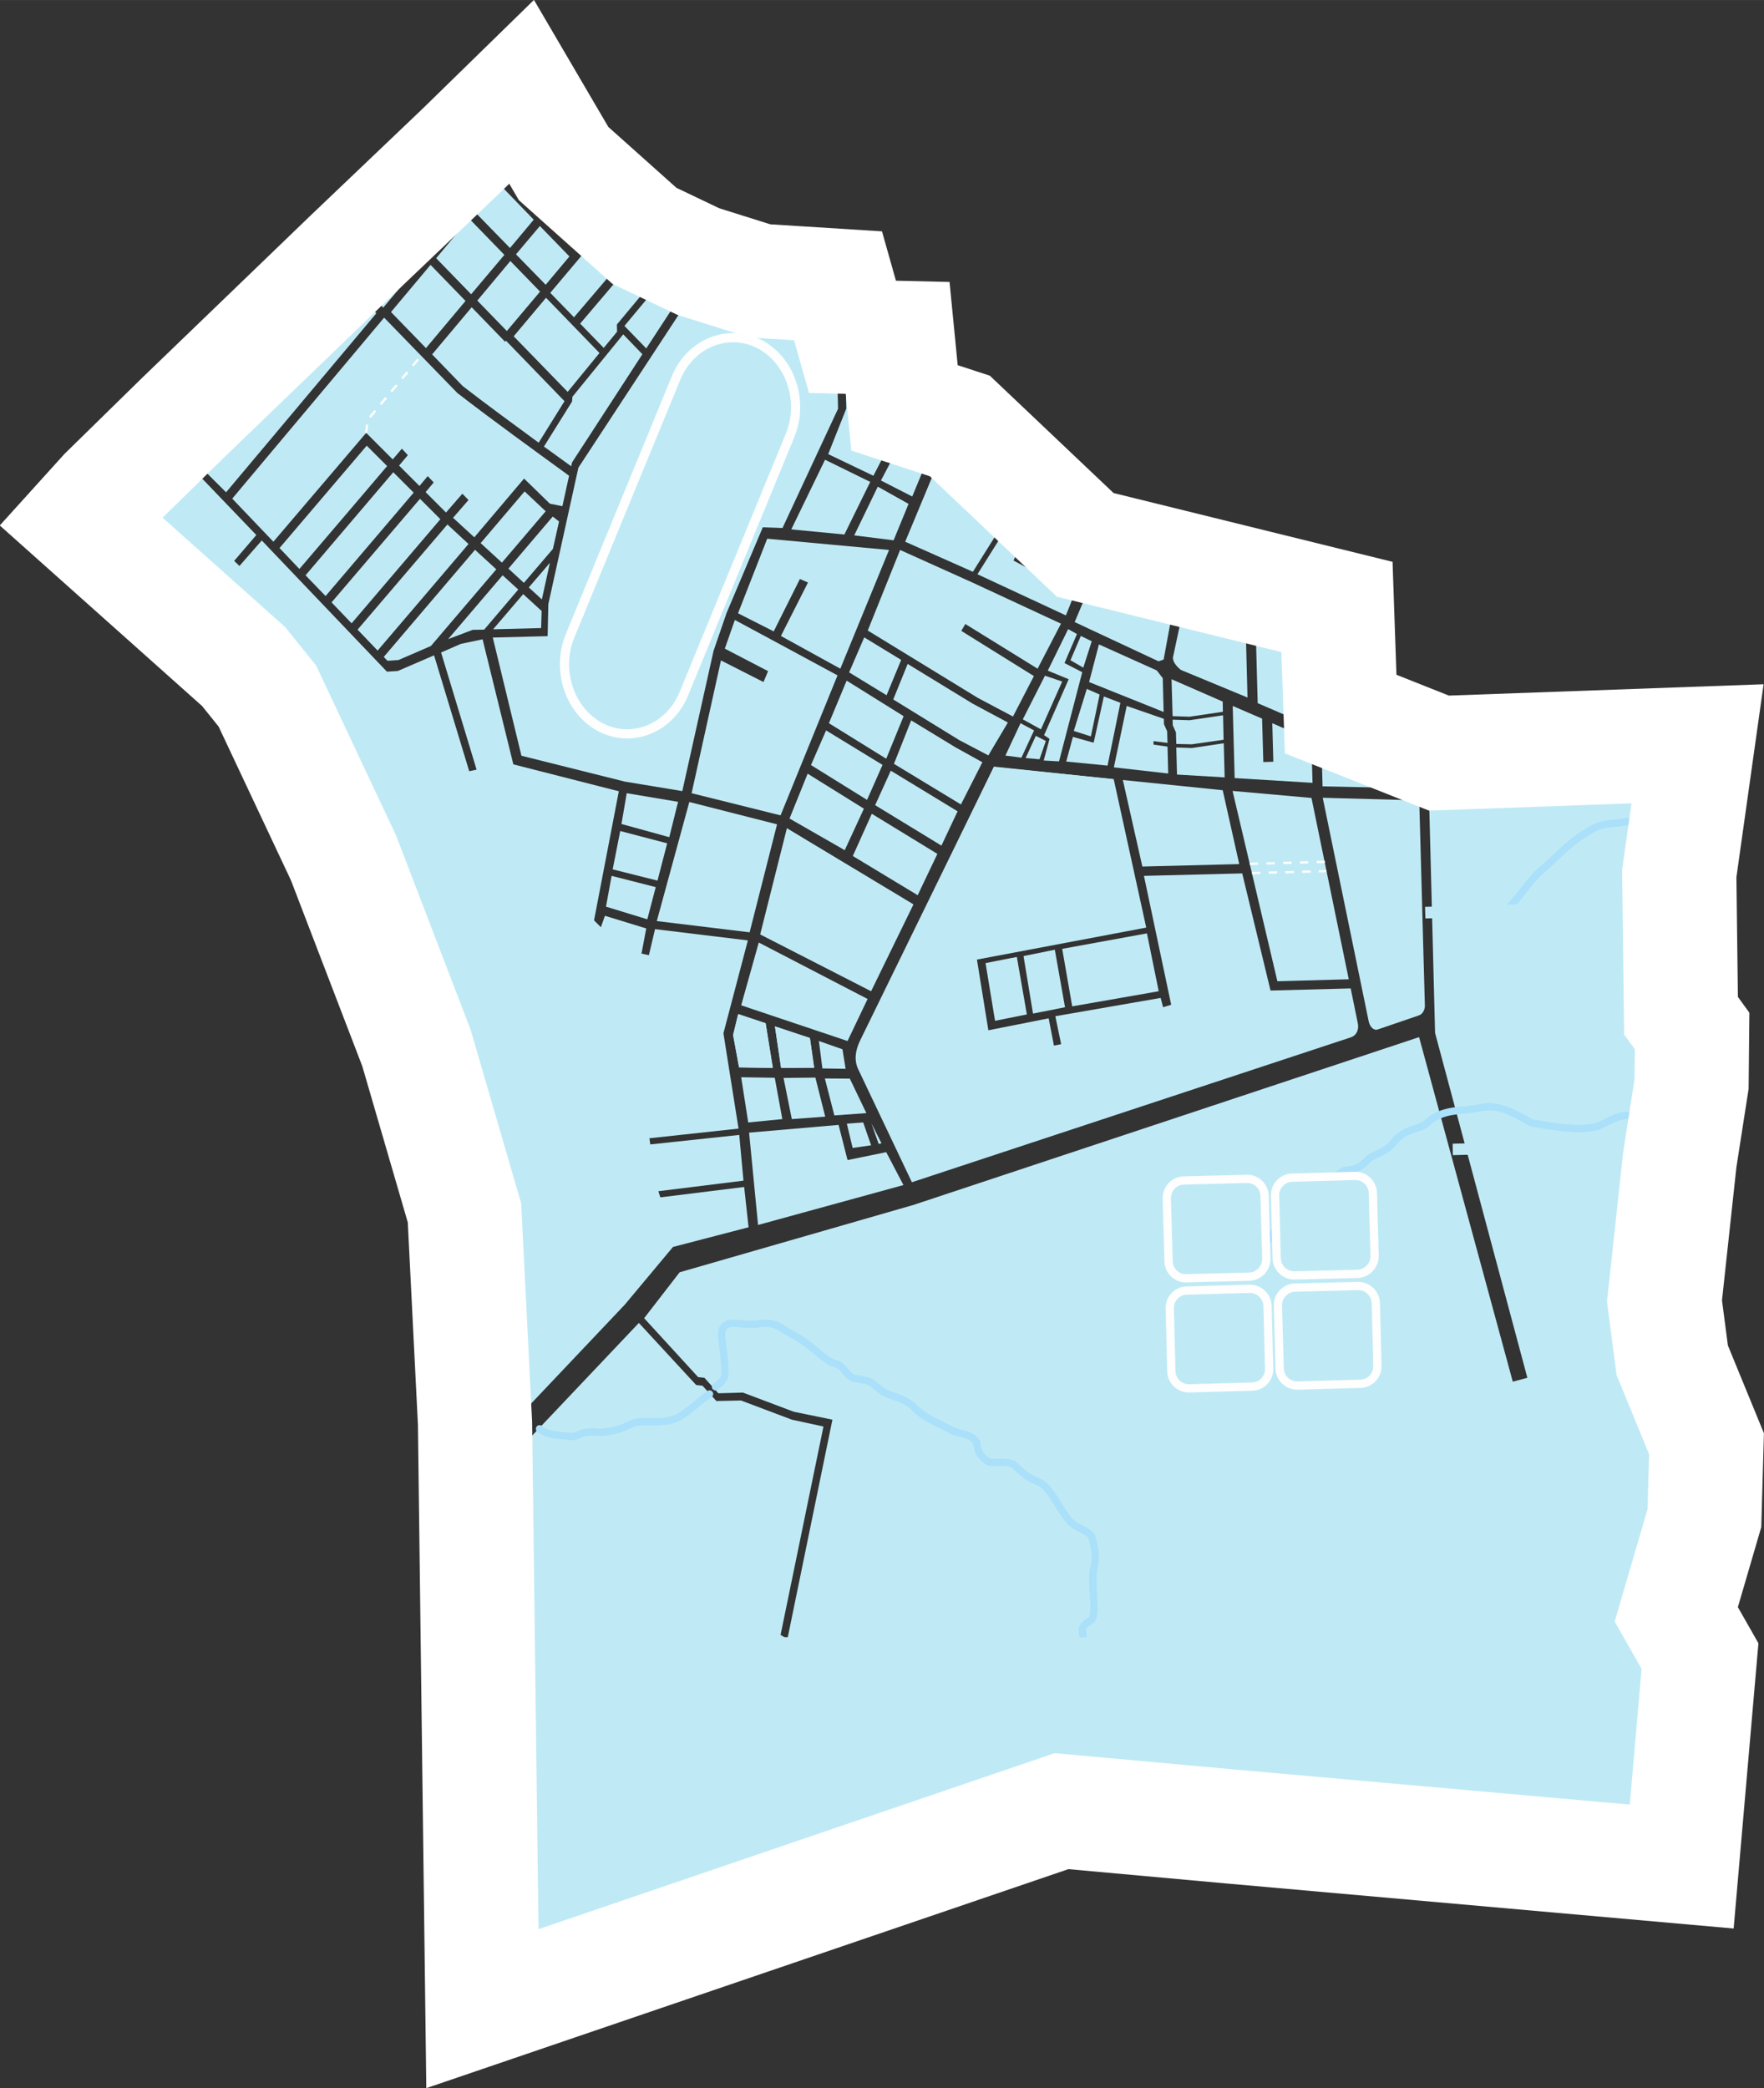 <?xml version="1.0" encoding="UTF-8"?>
<!DOCTYPE svg PUBLIC "-//W3C//DTD SVG 1.1//EN" "http://www.w3.org/Graphics/SVG/1.1/DTD/svg11.dtd">
<!-- Creator: CorelDRAW X7 -->
<svg xmlns="http://www.w3.org/2000/svg" xml:space="preserve" width="77.239mm" height="91.397mm" version="1.1" style="shape-rendering:geometricPrecision; text-rendering:geometricPrecision; image-rendering:optimizeQuality; fill-rule:evenodd; clip-rule:evenodd"
viewBox="0 0 10034 11873"
 xmlns:xlink="http://www.w3.org/1999/xlink">
 <rect x="0" y="0" width="10034" height="11873" fill="#333333" stroke="none"/>
 <defs>
  <style type="text/css">
   <![CDATA[
    .str3 {stroke:white;stroke-width:649.539}
    .str2 {stroke:#FEFEFE;stroke-width:46.871}
    .str1 {stroke:#FEFEFE;stroke-width:52.093}
    .str0 {stroke:#AAE0F9;stroke-width:41.674;stroke-linecap:round;stroke-linejoin:round}
    .fil1 {fill:none}
    .fil0 {fill:#BFEAF5}
    .fil2 {fill:#FEFEFE;fill-rule:nonzero}
    .fil3 {fill:#BFEAF5;fill-rule:nonzero}
   ]]>
  </style>
 </defs>
 <g id="Capa_x0020_1">
  <polygon class="fil0" points="2756,720 2956,480 2963,516 "/>
  <polygon class="fil0" points="454,2974 440,2989 442,3059 498,3114 579,3112 591,3099 "/>
  <polygon class="fil0" points="4684,8111 4440,9296 4479,9319 4735,8072 4515,8027 4226,7918 4086,7922 4007,7834 3971,7830 3664,7495 3866,7234 5196,6851 8072,5897 8605,7856 8688,7834 8163,5873 8129,4550 9495,4514 9582,4408 9611,4231 9656,4229 9552,4967 9562,5775 9625,5862 9622,6164 9555,6594 9468,7397 9512,7734 9707,8209 9695,8632 9535,9179 9670,9416 9666,9460 2722,9642 2708,8499 3634,7522 3960,7875 3996,7879 4075,7966 4215,7963 4504,8072 "/>
  <polygon class="fil0" points="1286,2799 1078,2592 1960,1605 2141,1781 "/>
  <polygon class="fil0" points="2374,1518 2185,1323 2365,1115 2551,1307 "/>
  <polygon class="fil0" points="2180,1749 1988,1552 2153,1361 2342,1556 "/>
  <polygon class="fil0" points="2411,1091 2551,926 2628,853 2640,841 2802,1008 2583,1269 "/>
  <polygon class="fil0" points="2834,970 2680,810 2716,767 2967,522 3067,694 "/>
  <polygon class="fil0" points="1854,1718 2668,813 2628,853 2095,1361 1842,1651 "/>
  <polygon class="fil0" points="2224,1774 2449,1506 2648,1711 2423,1979 "/>
  <path class="fil0" d="M2202 2650c-166,195 -332,390 -499,585l-113 -119 496 -582 116 116z"/>
  <path class="fil0" d="M2353 2801c-167,196 -334,392 -501,588l-114 -118 499 -586 116 116z"/>
  <path class="fil0" d="M2505 2952c-168,197 -337,395 -505,592l-114 -119 503 -589 116 116z"/>
  <path class="fil0" d="M2665 3093c-172,202 -344,404 -517,606l-114 -119 511 -598 120 111z"/>
  <path class="fil0" d="M2823 3237l-372 436 -185 80 -62 4 -21 -22c173,-203 346,-406 519,-609l121 111z"/>
  <path class="fil0" d="M3128 2864l-147 -143 -283 334 -121 -111 88 -101 -35 -36 -93 107 -116 -116 46 -55 -34 -36 -47 56 -116 -116 50 -59 -34 -37 -52 61 -151 -151 -528 619 -234 -245 864 -1029 417 429 0 0c0,0 0,0 0,0 214,165 424,316 635,470l-38 173 -71 -14z"/>
  <polygon class="fil0" points="2705,8314 3554,7418 3828,7090 4258,6978 4233,6749 3756,6808 3745,6773 4229,6713 4205,6453 3699,6507 3694,6472 4201,6417 4115,5875 4254,5347 3726,5283 3691,5431 3649,5422 3676,5279 3441,5207 3418,5272 3379,5233 3520,4499 2920,4346 2745,3635 2621,3661 2509,3710 2711,4376 2669,4385 2469,3726 2263,3815 2201,3819 1489,3073 1362,3218 1332,3189 1458,3042 1075,2643 1026,2639 960,2717 623,3110 1386,3790 1521,3958 1954,4878 2369,5959 2642,6896 2702,8092 "/>
  <path class="fil1 str0" d="M3069 8124c49,41 124,35 185,45 50,-6 49,-37 161,-24 123,-11 134,-36 200,-57 68,-14 126,10 222,-19 63,-25 129,-95 199,-143m-1343 -24c20,2 41,2 57,11 15,18 42,40 102,61 41,15 89,6 123,45m1095 -134c22,-16 47,-36 52,-63 7,-54 -13,-169 -17,-226 -3,-49 16,-59 41,-70 50,-6 93,8 154,3 68,-11 114,-5 168,36 71,41 107,61 158,103 41,35 90,80 138,89 43,23 44,53 81,75 35,12 62,10 97,22 43,19 61,58 119,77 43,16 75,20 131,63 53,62 138,94 224,139 51,26 95,11 139,67 6,51 15,72 59,107 30,20 92,-5 150,19 46,39 76,77 152,103 75,50 103,145 169,220 33,39 122,59 127,96 16,57 27,115 9,173 -18,100 21,247 -11,290 -21,21 -50,25 -54,60 6,45 11,78 1,112 -3,47 -11,111 -15,172"/>
  <polygon class="fil0" points="7049,4913 6498,4927 6387,4435 6955,4493 "/>
  <polygon class="fil0" points="7460,4537 7672,5568 7266,5579 7011,4497 "/>
  <path class="fil0" d="M7524 4536l262 1274c7,29 29,52 52,43l234 -80c18,-6 33,-29 33,-54l-32 -1168 -549 -15z"/>
  <polygon class="fil0" points="7140,3481 7303,3573 7316,4068 7154,3998 "/>
  <polygon class="fil0" points="4821,5919 4935,5680 4316,5359 4216,5716 "/>
  <polygon class="fil0" points="4396,6072 4204,6069 4170,5885 4199,5766 4355,5818 "/>
  <polygon class="fil0" points="4631,6071 4443,6072 4408,5836 4607,5902 "/>
  <polygon class="fil0" points="4678,6075 4810,6077 4792,5966 4658,5919 "/>
  <polygon class="fil0" points="4407,6128 4216,6125 4256,6382 4450,6363 "/>
  <polygon class="fil0" points="4638,6127 4457,6129 4504,6363 4694,6349 "/>
  <polygon class="fil0" points="4692,6132 4834,6133 4928,6329 4746,6342 "/>
  <polygon class="fil0" points="4957,6387 4998,6504 5014,6501 "/>
  <polygon class="fil0" points="4817,6389 4850,6527 4955,6512 4910,6382 "/>
  <polygon class="fil0" points="4261,6440 4312,6965 5139,6738 5041,6551 4821,6596 4770,6396 "/>
  <polygon class="fil0" points="4914,4598 4594,4399 4491,4654 4805,4834 "/>
  <polygon class="fil0" points="4851,4867 5220,5090 5332,4855 4959,4627 "/>
  <polygon class="fil0" points="4932,4548 4613,4350 4699,4153 5020,4349 "/>
  <polygon class="fil0" points="5067,4382 5447,4613 5355,4808 4978,4578 "/>
  <polygon class="fil0" points="5043,3953 4830,3823 4916,3624 5126,3752 "/>
  <polygon class="fil0" points="5163,3775 5533,4001 5733,4108 5622,4295 5458,4209 5081,3977 "/>
  <polygon class="fil0" points="5140,4072 4816,3870 4715,4112 5041,4314 "/>
  <polygon class="fil0" points="5085,4343 5466,4574 5588,4334 5433,4248 5183,4096 "/>
  <polygon class="fil0" points="6182,3917 6255,3949 6205,4187 6108,4156 "/>
  <polygon class="fil0" points="5937,4324 6024,4329 6156,3822 6055,3770 6126,3605 6076,3577 5960,3813 6079,3862 5939,4180 5970,4201 "/>
  <polygon class="fil0" points="6195,3878 6619,4048 6614,3856 6580,3812 6251,3664 "/>
  <polygon class="fil0" points="6562,4234 6641,4245 6645,4398 6336,4363 6409,4014 6620,4087 6621,4118 6639,4158 6641,4224 6561,4214 "/>
  <polygon class="fil0" points="6670,4072 6664,3862 6955,3989 6956,4047 6767,4075 "/>
  <polygon class="fil0" points="6691,4230 6689,4164 6671,4124 6670,4092 6767,4095 6957,4067 6960,4206 6779,4232 "/>
  <polygon class="fil0" points="6966,4420 6695,4404 6691,4250 6780,4253 6961,4226 "/>
  <path class="fil0" d="M6755 3350l328 110 13 506 -379 -157c-25,-20 -47,-47 -45,-71l83 -388z"/>
  <polygon class="fil0" points="4180,3525 4123,3688 4369,3816 4343,3878 4101,3755 3934,4510 4440,4636 4764,3840 4403,3645 "/>
  <polygon class="fil0" points="3921,4560 4420,4687 4264,5301 3736,5237 "/>
  <polygon class="fil0" points="5196,5142 4955,5636 4324,5313 4476,4709 "/>
  <polygon class="fil0" points="3565,4510 3857,4559 3807,4760 3535,4685 "/>
  <polygon class="fil0" points="3485,4943 3740,5007 3795,4795 3528,4725 "/>
  <polygon class="fil0" points="3479,4980 3730,5044 3682,5227 3447,5155 "/>
  <polygon class="fil0" points="5810,4308 5882,4153 5805,4112 5719,4296 "/>
  <polygon class="fil0" points="5913,4317 5834,4310 5892,4184 5949,4213 "/>
  <polygon class="fil0" points="6089,3754 6162,3796 6210,3646 6148,3616 "/>
  <polygon class="fil0" points="5818,4090 5944,3842 6042,3875 5921,4147 "/>
  <polygon class="fil0" points="6065,4330 6300,4353 6373,3996 6279,3960 6221,4223 6103,4190 "/>
  <polygon class="fil0" points="4711,2582 4814,2323 4806,1989 4983,1985 4988,2170 5039,2168 5034,1983 5112,1981 5145,2319 5165,2325 4968,2705 "/>
  <polygon class="fil0" points="4950,2740 4693,2614 4501,3010 4803,3039 "/>
  <polygon class="fil0" points="4993,2767 5168,2865 5083,3072 4859,3044 "/>
  <polygon class="fil0" points="5189,2823 5367,2392 5216,2342 5011,2732 "/>
  <polygon class="fil0" points="5534,3251 5149,3080 5425,2417 5735,2683 5832,2776 "/>
  <polygon class="fil0" points="5560,3265 6063,3499 6113,3374 5765,3187 5781,3152 6131,3334 6217,3109 6173,3098 6025,2958 5952,3138 5924,3124 6000,2935 5854,2796 "/>
  <polygon class="fil0" points="6113,3537 6259,3190 6694,3343 6619,3750 6590,3760 "/>
  <polygon class="fil0" points="2680,1673 2481,1468 2669,1243 2869,1449 "/>
  <polygon class="fil0" points="2883,1882 2715,1709 2903,1484 3072,1658 "/>
  <polygon class="fil0" points="3071,1285 3239,1458 3104,1619 2935,1446 "/>
  <polygon class="fil0" points="2837,1043 3036,1249 2901,1410 2701,1205 "/>
  <polygon class="fil0" points="3068,1211 2869,1005 2966,889 3166,1095 "/>
  <polygon class="fil0" points="2754,3580 2689,3581 2549,3634 2859,3271 2948,3352 "/>
  <polygon class="fil0" points="3081,3474 3078,3571 2805,3578 2976,3378 "/>
  <polygon class="fil0" points="3128,3200 3083,3404 3082,3408 3008,3340 "/>
  <polygon class="fil0" points="3104,2907 2855,3199 2734,3088 2984,2794 "/>
  <polygon class="fil0" points="3180,2965 3145,3121 2980,3314 2892,3233 3144,2937 "/>
  <polygon class="fil0" points="3876,1484 3951,1560 3676,1981 3552,1853 3801,1554 3810,1563 "/>
  <polygon class="fil0" points="3434,1978 3300,1840 3707,1361 3799,1405 3850,1457 3803,1513 3794,1503 3509,1845 3510,1886 "/>
  <polygon class="fil0" points="3229,2228 2922,1912 3106,1693 3410,2007 "/>
  <path class="fil0" d="M3256 2256l289 -355 109 113 -400 615 -5 22c-52,-37 -103,-75 -155,-112l160 -256 2 -27z"/>
  <path class="fil0" d="M2632 2195l-174 -180 225 -268 190 196 5 -6 333 344 -147 236c-143,-105 -287,-210 -432,-322z"/>
  <polygon class="fil0" points="3426,1292 3426,1292 2998,851 3095,741 3206,930 3662,1338 3265,1804 3130,1665 3436,1302 "/>
  <path class="fil0" d="M4341 1773l412 -11 14 562 -316 678 -112 -4 -206 487 -74 215 -178 798 -327 -54 -588 -147 -163 -672 312 -8 4 -182 171 -776 704 -1073 347 187zm255 1539l-46 -20 -149 298 -203 -103 166 -424 693 64 -277 675 -338 -186 154 -304zm872 275l23 -39 411 254 133 -256 -504 -234 -411 -185 -184 458 626 383 200 106 119 -230 -413 -257z"/>
  <path class="fil0" d="M6602 5674l14 53 46 -14 -155 -733 559 -14 161 666 456 -12 39 191c11,43 -6,76 -38,87l-2497 824 -306 -644c-24,-52 -15,-109 13,-165l759 -1552 682 69 185 844 -963 182 65 402 343 -68 30 155 41 -8 -33 -159 599 -104zm-602 -274l-178 36 54 327 182 -36 -58 -327zm-216 41l-178 35 54 328 181 -36 -57 -327zm258 -46l482 -88 67 329 -492 86 -57 -327z"/>
  <polygon class="fil0" points="7804,4131 7808,4289 7373,4097 7369,3966 7623,3959 7626,4060 "/>
  <polygon class="fil0" points="7360,3605 7547,3601 7555,3899 7368,3904 "/>
  <polygon class="fil0" points="7466,4451 7023,4424 7012,4014 7179,4086 7186,4333 7243,4331 7237,4112 7459,4209 "/>
  <polygon class="fil0" points="8077,4483 7523,4471 7517,4244 8076,4471 "/>
  <polygon class="fil0" points="8055,4409 7865,4307 7861,4153 8050,4228 "/>
  <polygon class="fil0" points="8295,4278 8299,4440 8112,4445 8107,4251 8185,4282 "/>
  <polygon class="fil0" points="9457,4410 8355,4439 8351,4276 9516,4234 9501,4325 "/>
  <polygon class="fil0" points="4842,1890 4824,1891 4822,1819 "/>
  <path class="fil0" d="M4631 6071l-188 1 -35 -236 199 66 24 169zm-235 1l-192 -3 -34 -184 29 -119 156 52 41 254z"/>
  <path class="fil0" d="M3243 3617l604 -1469c80,-196 292,-282 470,-193 178,90 258,324 177,521l-604 1468c-80,196 -292,283 -470,193 -178,-90 -258,-324 -177,-520z"/>
  <path class="fil0" d="M3242 3617l604 -1469c81,-196 293,-282 471,-193 178,90 258,324 177,521l-604 1468c-80,196 -292,283 -470,193 -178,-90 -258,-324 -178,-520z"/>
  <path class="fil1 str1" d="M3242 3617l604 -1469c81,-196 293,-282 471,-193 178,90 258,324 177,521l-604 1468c-80,196 -292,283 -470,193 -178,-90 -258,-324 -178,-520"/>
  <path class="fil1 str0" d="M8548 5189c97,-74 138,-177 244,-262 83,-73 151,-153 258,-208 77,-53 162,-26 266,-63 70,-15 138,-29 198,-93 33,-31 67,-52 103,-59m-12 1767c-10,7 -22,13 -34,15 -102,46 -199,57 -305,55 -100,2 -142,68 -235,73 -93,11 -223,-13 -320,-30 -117,-64 -184,-104 -285,-87 -98,26 -222,-2 -317,96 -51,32 -121,25 -182,103 -49,59 -103,63 -142,93 -90,101 -131,28 -183,105 -33,84 -71,100 -118,101 -59,4 -119,83 -163,126 -75,89 -139,158 -199,259"/>
  <polygon class="fil0" points="7582,6844 7620,6843 7622,6919 7584,6920 "/>
  <path class="fil2" d="M7156 4904l1 13 -48 1 0 -13 47 -1zm95 -2l1 12 -48 2 0 -13 47 -1zm96 -3l0 13 -48 1 0 -13 48 -1zm95 -2l0 12 -47 2 -1 -13 48 -1zm94 10l-46 1 -1 -13 47 -1 0 13zm-367 50l0 12 -47 2 -1 -13 48 -1zm95 -3l0 13 -47 1 0 -13 47 -1zm95 -2l1 12 -48 2 0 -13 47 -1zm95 -3l1 13 -48 1 0 -13 47 -1zm91 10l-43 2 0 -13 43 -1 0 12zm-5463 -2545l12 1 -5 47 -13 -1 6 -47zm48 -83l10 8 -31 37 -10 -8 31 -37zm61 -73l10 8 -31 37 -10 -8 31 -37zm61 -73l10 8 -31 37 -10 -9 31 -36zm61 -73l10 8 -31 36 -10 -8 31 -36zm61 -73l9 8 -30 36 -10 -8 31 -36z"/>
  <path class="fil0" d="M6734 6712l358 -9c54,-2 100,42 102,96l9 358c1,54 -42,100 -97,102l-357 9c-55,2 -101,-42 -102,-97l-10 -357c-1,-55 42,-101 97,-102z"/>
  <path class="fil0" d="M6734 6712l357 -9c55,-2 101,42 102,96l10 358c1,54 -42,100 -97,102l-358 9c-54,2 -100,-42 -101,-97l-10 -357c-1,-55 42,-101 97,-102z"/>
  <path class="fil1 str2" d="M6734 6712l357 -9c55,-2 101,42 102,96l10 358c1,54 -42,100 -97,102l-358 9c-54,2 -100,-42 -101,-97l-10 -357c-1,-55 42,-101 97,-102"/>
  <path class="fil0" d="M7350 6696l357 -10c55,-1 101,43 102,97l10 358c1,54 -42,100 -97,102l-358 9c-54,1 -100,-42 -101,-97l-10 -357c-1,-55 42,-101 97,-102z"/>
  <path class="fil0" d="M7350 6696l357 -10c55,-1 101,42 102,97l10 358c1,54 -43,100 -97,102l-358 9c-54,1 -100,-42 -102,-97l-9 -357c-1,-55 42,-101 97,-102z"/>
  <path class="fil1 str2" d="M7350 6696l357 -10c55,-1 101,42 102,97l10 358c1,54 -43,100 -97,102l-358 9c-54,1 -100,-42 -102,-97l-9 -357c-1,-55 42,-101 97,-102"/>
  <path class="fil0" d="M6750 7338l358 -10c55,-1 101,42 102,97l9 358c2,54 -42,100 -96,102l-358 9c-55,1 -100,-42 -102,-97l-9 -357c-2,-55 42,-101 96,-102z"/>
  <path class="fil0" d="M6750 7338l358 -10c54,-1 100,42 102,97l9 358c2,54 -42,100 -97,101l-357 10c-55,1 -101,-42 -102,-97l-9 -357c-2,-55 42,-101 96,-102z"/>
  <path class="fil1 str2" d="M6750 7338l358 -10c54,-1 100,42 102,97l9 358c2,54 -42,100 -97,101l-357 10c-55,1 -101,-42 -102,-97l-9 -357c-2,-55 42,-101 96,-102"/>
  <path class="fil0" d="M7366 7322l358 -10c54,-1 100,42 102,97l9 357c2,55 -42,101 -97,102l-357 10c-55,1 -101,-42 -102,-97l-9 -358c-2,-54 42,-100 96,-101z"/>
  <path class="fil0" d="M7366 7321l358 -9c54,-1 100,42 102,97l9 357c1,55 -42,101 -97,102l-357 10c-55,1 -101,-42 -102,-97l-10 -358c-1,-54 42,-100 97,-102z"/>
  <path class="fil1 str2" d="M7366 7321l358 -9c54,-1 100,42 102,97l9 357c1,55 -42,101 -97,102l-357 10c-55,1 -101,-42 -102,-97l-10 -358c-1,-54 42,-100 97,-102"/>
  <polygon class="fil0" points="8106,5156 9520,5119 9522,5185 8108,5222 "/>
  <polygon class="fil0" points="8263,6503 9213,6478 9214,6543 8264,6568 "/>
  <polygon class="fil0" points="5654,4359 5207,5281 5549,5454 6510,5273 6331,4430 "/>
  <polygon class="fil0" points="3271,1420 3103,1247 3201,1131 3369,1304 "/>
  <path class="fil0" d="M8805 5696c-3,-113 86,-207 200,-210 113,-3 207,86 210,200 3,113 -86,207 -200,210 -113,3 -207,-86 -210,-200z"/>
  <path class="fil0" d="M9141 5589l-265 7 131 -48 134 41zm35 207l-323 8 -1 -21 12 0 0 -12 11 0 0 -12 23 0 1 -135 -6 0 0 -24 231 -6 1 24 -5 0 3 63 4 72 23 0 0 13 12 0 1 11 12 -1 1 20zm-64 -211l-105 -32 -103 37 208 -5zm9 169l-6 -135 -13 0 1 136 18 -1zm-1 -155l-222 6 0 14 222 -6 0 -14zm-65 157l-6 -136 -13 1 1 135 18 0zm-66 2l-6 -136 -13 0 0 136 19 0zm181 32l0 -11 -12 1 0 -11 -12 0 0 -11 -266 7 0 11 -12 0 1 11 -12 1 0 10 313 -8zm-247 -31l-6 -135 -14 0 1 136 19 -1z"/>
  <polygon class="fil0" points="9609,9309 2718,9309 2744,11421 6038,10298 6997,10385 9566,10613 9670,9416 "/>
  <polygon class="fil0" points="2969,479 3003,442 2955,404 "/>
  <polygon class="fil0" points="5117,1981 5170,1980 5178,2300 5168,2319 5145,2311 "/>
  <polygon class="fil0" points="5369,2387 5372,2381 5221,2332 5219,2336 "/>
  <path class="fil0" d="M6217 3108l5 -12 -188 -159 -8 19 150 142 41 10zm-215 -176l8 -20 -152 -122 -2 4 146 138z"/>
  <polygon class="fil3" points="2948,372 2946,359 2946,359 2951,370 "/>
  <polygon class="fil1 str3" points="1991,1460 2628,853 2967,522 3206,930 3666,1341 3972,1487 4322,1597 4767,1625 4849,1915 5106,1921 5145,2319 5460,2422 6173,3098 7605,3451 7626,4060 8185,4282 9656,4229 9552,4967 9562,5775 9625,5862 9622,6164 9555,6594 9468,7397 9512,7734 9707,8209 9695,8632 9535,9179 9670,9416 9566,10613 6997,10385 6038,10298 2744,11421 2702,8092 2642,6896 2369,5959 1954,4878 1521,3958 1386,3790 459,2963 601,2806 1037,2379 "/>
 </g>
</svg>
